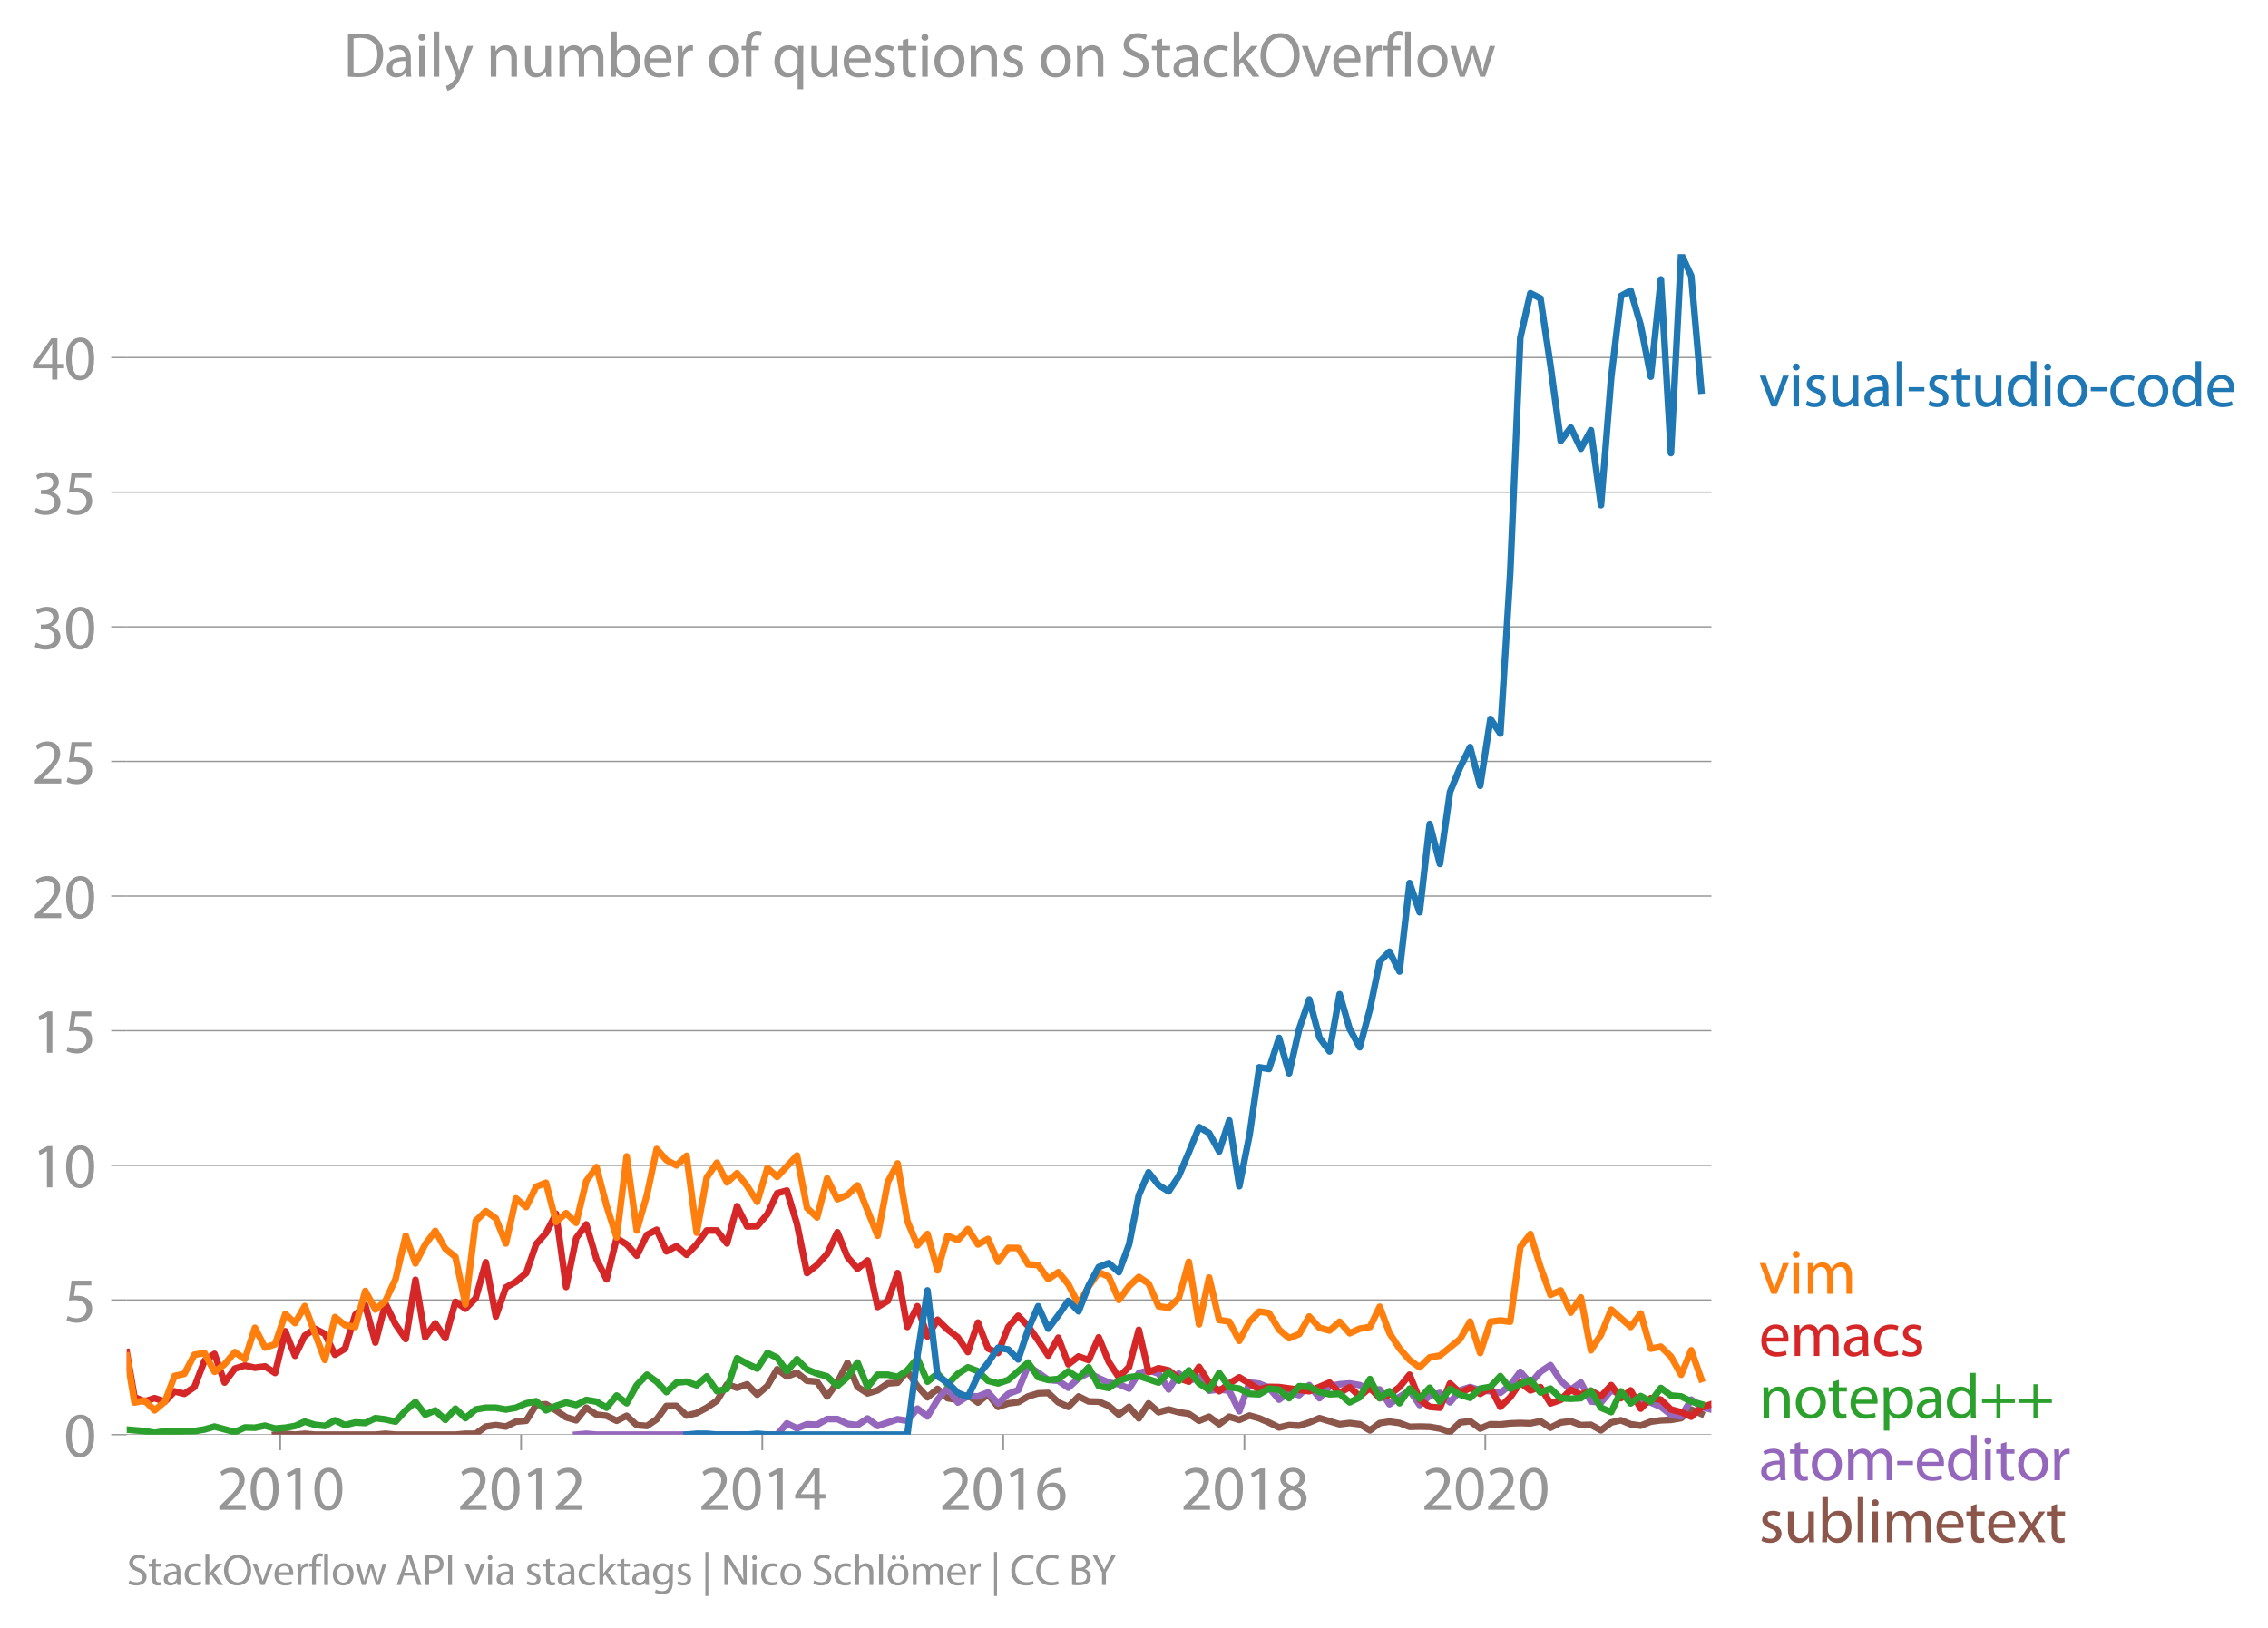 <svg height="489.243" viewBox="0 0 511.13 366.932" width="681.506" xmlns="http://www.w3.org/2000/svg" xmlns:xlink="http://www.w3.org/1999/xlink"><defs><style>*{stroke-linecap:butt;stroke-linejoin:round}</style></defs><g id="figure_1"><path d="M0 366.932h511.13V0H0z" style="fill:none" id="patch_1"/><g id="axes_1"><path d="M28.563 323.405h357.12V57.293H28.563z" style="fill:none" id="patch_2"/><g id="matplotlib.axis_1"><g id="xtick_1"><g id="line2d_1"><defs><path d="M0 0v3.5" id="m73b70a6811" style="stroke:#969696;stroke-width:.4"/></defs><use style="fill:#969696;stroke:#969696;stroke-width:.4" x="63.145" xlink:href="#m73b70a6811" y="323.405"/></g><g style="fill:#969696" transform="matrix(.14 0 0 -.14 48.782 340.345)" id="text_1"><defs><path d="M2944 0v467H1075v13l333 307c877 845 1434 1466 1434 2234 0 595-378 1209-1274 1209-480 0-890-179-1178-422l180-397c192 160 505 352 883 352 621 0 825-390 825-813-6-627-486-1164-1548-2176L288 346V0h2656z" id="MyriadPro-Regular-32" transform="scale(.016)"/><path d="M1677 4230c-845 0-1447-768-1447-2163C243 691 794-70 1606-70c922 0 1447 780 1447 2195 0 1325-499 2105-1376 2105zm-32-435c582 0 845-672 845-1696 0-1062-276-1734-852-1734-512 0-844 614-844 1696 0 1133 358 1734 851 1734z" id="MyriadPro-Regular-30" transform="scale(.016)"/><path d="M1510 0h544v4160h-480l-908-486 108-429 724 390h12V0z" id="MyriadPro-Regular-31" transform="scale(.016)"/></defs><use xlink:href="#MyriadPro-Regular-32"/><use x="51.3" xlink:href="#MyriadPro-Regular-30"/><use x="102.6" xlink:href="#MyriadPro-Regular-31"/><use x="153.9" xlink:href="#MyriadPro-Regular-30"/></g></g><g id="xtick_2"><use style="fill:#969696;stroke:#969696;stroke-width:.4" x="117.434" xlink:href="#m73b70a6811" y="323.405" id="line2d_2"/><g style="fill:#969696" transform="matrix(.14 0 0 -.14 103.071 340.345)" id="text_2"><use xlink:href="#MyriadPro-Regular-32"/><use x="51.3" xlink:href="#MyriadPro-Regular-30"/><use x="102.6" xlink:href="#MyriadPro-Regular-31"/><use x="153.9" xlink:href="#MyriadPro-Regular-32"/></g></g><g id="xtick_3"><use style="fill:#969696;stroke:#969696;stroke-width:.4" x="171.798" xlink:href="#m73b70a6811" y="323.405" id="line2d_3"/><g style="fill:#969696" transform="matrix(.14 0 0 -.14 157.435 340.345)" id="text_3"><defs><path d="M2560 0v1133h582v441h-582v2586h-608L96 1504v-371h1933V0h531zM666 1574v13l1017 1415c115 192 218 371 346 614h19c-13-218-19-435-19-653V1574H666z" id="MyriadPro-Regular-34" transform="scale(.016)"/></defs><use xlink:href="#MyriadPro-Regular-32"/><use x="51.3" xlink:href="#MyriadPro-Regular-30"/><use x="102.6" xlink:href="#MyriadPro-Regular-31"/><use x="153.9" xlink:href="#MyriadPro-Regular-34"/></g></g><g id="xtick_4"><use style="fill:#969696;stroke:#969696;stroke-width:.4" x="226.087" xlink:href="#m73b70a6811" y="323.405" id="line2d_4"/><g style="fill:#969696" transform="matrix(.14 0 0 -.14 211.724 340.345)" id="text_4"><defs><path d="M2662 4224c-102 0-243-6-409-32-525-64-986-275-1331-614-410-410-704-1056-704-1876C218 621 800-70 1690-70c864 0 1382 704 1382 1465 0 813-518 1344-1254 1344-461 0-807-217-1005-480h-19c96 685 563 1331 1446 1479 160 25 307 32 422 25v461zM1690 365c-589 0-903 505-916 1190 0 103 26 186 64 250 154 301 468 512 807 512 518 0 857-359 857-954s-326-998-806-998h-6z" id="MyriadPro-Regular-36" transform="scale(.016)"/></defs><use xlink:href="#MyriadPro-Regular-32"/><use x="51.3" xlink:href="#MyriadPro-Regular-30"/><use x="102.6" xlink:href="#MyriadPro-Regular-31"/><use x="153.9" xlink:href="#MyriadPro-Regular-36"/></g></g><g id="xtick_5"><use style="fill:#969696;stroke:#969696;stroke-width:.4" x="280.451" xlink:href="#m73b70a6811" y="323.405" id="line2d_5"/><g style="fill:#969696" transform="matrix(.14 0 0 -.14 266.088 340.345)" id="text_5"><defs><path d="M1062 2170c-512-218-825-589-825-1114C237 448 762-70 1632-70c794 0 1414 486 1414 1209 0 506-320 871-838 1075v20c512 243 685 620 685 972 0 519-403 1024-1210 1024-729 0-1286-448-1286-1107 0-358 198-717 659-934l6-19zm583-1831c-531 0-851 371-832 794 0 397 262 717 749 857 563-160 915-403 915-908 0-423-327-743-832-743zm6 3488c506 0 704-345 704-678 0-378-275-634-633-755-480 128-794 352-794 768 0 358 256 665 723 665z" id="MyriadPro-Regular-38" transform="scale(.016)"/></defs><use xlink:href="#MyriadPro-Regular-32"/><use x="51.3" xlink:href="#MyriadPro-Regular-30"/><use x="102.6" xlink:href="#MyriadPro-Regular-31"/><use x="153.9" xlink:href="#MyriadPro-Regular-38"/></g></g><g id="xtick_6"><use style="fill:#969696;stroke:#969696;stroke-width:.4" x="334.74" xlink:href="#m73b70a6811" y="323.405" id="line2d_6"/><g style="fill:#969696" transform="matrix(.14 0 0 -.14 320.377 340.345)" id="text_6"><use xlink:href="#MyriadPro-Regular-32"/><use x="51.3" xlink:href="#MyriadPro-Regular-30"/><use x="102.6" xlink:href="#MyriadPro-Regular-32"/><use x="153.9" xlink:href="#MyriadPro-Regular-30"/></g></g></g><g id="matplotlib.axis_2"><g id="ytick_1"><path clip-path="url(#pa3594b2425)" d="M28.563 323.405h357.12" style="fill:none;stroke:#969696;stroke-linecap:square;stroke-width:.3" id="line2d_7"/><g id="line2d_8"><defs><path d="M0 0h-3.5" id="me129df2b52" style="stroke:#969696;stroke-width:.3"/></defs><use style="fill:#969696;stroke:#969696;stroke-width:.3" x="28.563" xlink:href="#me129df2b52" y="323.405"/></g><use xlink:href="#MyriadPro-Regular-30" style="fill:#969696" transform="matrix(.14 0 0 -.14 14.382 328.375)" id="text_7"/></g><g id="ytick_2"><path clip-path="url(#pa3594b2425)" d="M28.563 293.054h357.12" style="fill:none;stroke:#969696;stroke-linecap:square;stroke-width:.3" id="line2d_9"/><use style="fill:#969696;stroke:#969696;stroke-width:.3" x="28.563" xlink:href="#me129df2b52" y="293.054" id="line2d_10"/><g style="fill:#969696" transform="matrix(.14 0 0 -.14 14.382 298.024)" id="text_8"><defs><path d="M2771 4160H781L512 2163c154 19 339 45 576 45 832 0 1190-384 1197-922 0-556-455-902-986-902-377 0-717 128-889 230L269 186C467 58 851-70 1306-70c902 0 1548 608 1548 1420 0 525-268 884-595 1069-256 154-576 224-896 224-153 0-243-13-339-25l160 1068h1587v474z" id="MyriadPro-Regular-35" transform="scale(.016)"/></defs><use xlink:href="#MyriadPro-Regular-35"/></g></g><g id="ytick_3"><path clip-path="url(#pa3594b2425)" d="M28.563 262.703h357.12" style="fill:none;stroke:#969696;stroke-linecap:square;stroke-width:.3" id="line2d_11"/><use style="fill:#969696;stroke:#969696;stroke-width:.3" x="28.563" xlink:href="#me129df2b52" y="262.703" id="line2d_12"/><g style="fill:#969696" transform="matrix(.14 0 0 -.14 7.2 267.673)" id="text_9"><use xlink:href="#MyriadPro-Regular-31"/><use x="51.3" xlink:href="#MyriadPro-Regular-30"/></g></g><g id="ytick_4"><path clip-path="url(#pa3594b2425)" d="M28.563 232.351h357.12" style="fill:none;stroke:#969696;stroke-linecap:square;stroke-width:.3" id="line2d_13"/><use style="fill:#969696;stroke:#969696;stroke-width:.3" x="28.563" xlink:href="#me129df2b52" y="232.351" id="line2d_14"/><g style="fill:#969696" transform="matrix(.14 0 0 -.14 7.2 237.321)" id="text_10"><use xlink:href="#MyriadPro-Regular-31"/><use x="51.3" xlink:href="#MyriadPro-Regular-35"/></g></g><g id="ytick_5"><path clip-path="url(#pa3594b2425)" d="M28.563 202h357.12" style="fill:none;stroke:#969696;stroke-linecap:square;stroke-width:.3" id="line2d_15"/><use style="fill:#969696;stroke:#969696;stroke-width:.3" x="28.563" xlink:href="#me129df2b52" y="202" id="line2d_16"/><g style="fill:#969696" transform="matrix(.14 0 0 -.14 7.2 206.97)" id="text_11"><use xlink:href="#MyriadPro-Regular-32"/><use x="51.3" xlink:href="#MyriadPro-Regular-30"/></g></g><g id="ytick_6"><path clip-path="url(#pa3594b2425)" d="M28.563 171.649h357.12" style="fill:none;stroke:#969696;stroke-linecap:square;stroke-width:.3" id="line2d_17"/><use style="fill:#969696;stroke:#969696;stroke-width:.3" x="28.563" xlink:href="#me129df2b52" y="171.649" id="line2d_18"/><g style="fill:#969696" transform="matrix(.14 0 0 -.14 7.2 176.619)" id="text_12"><use xlink:href="#MyriadPro-Regular-32"/><use x="51.3" xlink:href="#MyriadPro-Regular-35"/></g></g><g id="ytick_7"><path clip-path="url(#pa3594b2425)" d="M28.563 141.298h357.12" style="fill:none;stroke:#969696;stroke-linecap:square;stroke-width:.3" id="line2d_19"/><use style="fill:#969696;stroke:#969696;stroke-width:.3" x="28.563" xlink:href="#me129df2b52" y="141.298" id="line2d_20"/><g style="fill:#969696" transform="matrix(.14 0 0 -.14 7.2 146.268)" id="text_13"><defs><path d="M269 211C474 77 883-70 1350-70c999 0 1517 582 1517 1248 0 582-416 966-928 1068v13c512 186 768 551 768 979 0 506-371 992-1190 992-448 0-871-160-1088-320l147-409c179 128 499 275 832 275 518 0 730-294 730-627 0-493-519-704-928-704H896v-423h314c544 0 1068-249 1075-832 6-345-218-806-941-806-390 0-762 160-922 262L269 211z" id="MyriadPro-Regular-33" transform="scale(.016)"/></defs><use xlink:href="#MyriadPro-Regular-33"/><use x="51.3" xlink:href="#MyriadPro-Regular-30"/></g></g><g id="ytick_8"><path clip-path="url(#pa3594b2425)" d="M28.563 110.946h357.12" style="fill:none;stroke:#969696;stroke-linecap:square;stroke-width:.3" id="line2d_21"/><use style="fill:#969696;stroke:#969696;stroke-width:.3" x="28.563" xlink:href="#me129df2b52" y="110.946" id="line2d_22"/><g style="fill:#969696" transform="matrix(.14 0 0 -.14 7.2 115.916)" id="text_14"><use xlink:href="#MyriadPro-Regular-33"/><use x="51.3" xlink:href="#MyriadPro-Regular-35"/></g></g><g id="ytick_9"><path clip-path="url(#pa3594b2425)" d="M28.563 80.595h357.12" style="fill:none;stroke:#969696;stroke-linecap:square;stroke-width:.3" id="line2d_23"/><use style="fill:#969696;stroke:#969696;stroke-width:.3" x="28.563" xlink:href="#me129df2b52" y="80.595" id="line2d_24"/><g style="fill:#969696" transform="matrix(.14 0 0 -.14 7.2 85.565)" id="text_15"><use xlink:href="#MyriadPro-Regular-34"/><use x="51.3" xlink:href="#MyriadPro-Regular-30"/></g></g></g><path clip-path="url(#pa3594b2425)" d="m61.992 323.405 2.305-.196 2.194.196 2.193-.196 2.27.196h13.648l2.266-.202 2.269.202h13.498l2.268-.196h2.305l2.269-1.625 2.27-.333 2.266.333 2.268-1.116 2.306-.196 2.23-3.565 2.23-.155 2.27 1.39 2.268 1.547 2.269.679 2.268-2.833 2.305 1.566 2.269.255 2.27 1.116 2.266-1.116 2.268 2.095 2.306.196 2.194-1.51 2.192-2.994 2.27-.013 2.268 2.167 2.268-.548 2.269-1.214 2.305-1.567 2.268-3.694 2.27.757 2.267-.757 2.268 2.324 2.306-1.958 2.193-3.777 2.193 1.623 2.27-.842 2.268 1.82 2.268.203 2.268 3.322 2.306-3.133 2.268-4.438 2.27 5.417 2.267 1.462 2.268-.678 2.305-1.567 2.194-.154 2.192-2.587 2.27 3.368 2.269 2.506 2.268-1.9 2.268 2.096 2.305.392 2.269-1.07 2.27 1.657 2.266-1.86 2.269 2.84 2.305-.784 2.231-.277 2.23-1.29 2.27-.692 2.268-.091 2.268 2.115 2.268 1.018 2.306-2.35 2.268 1.13 2.27.045 2.266.966 2.269 1.971 2.305-1.762 2.194 2.58 2.192-3.363 2.27 1.99 2.268-.62 2.269.62 2.268.36 2.305 1.566 2.268-.914 2.27 1.697 2.267-1.697 2.268.718 2.306-.979 2.194.623 2.192.944 2.27 1.122 2.268-.535 2.268.13 2.268-.717 2.306-.98 4.538 1.371 2.267-.28 2.268.28 2.305 1.371 2.194-1.622 2.193-.336 2.27.307 2.268.868 2.268-.059 2.268.059 2.306.391 2.268.764 2.27-2.134 2.266-.294 2.269 1.664 2.305-.979 2.231.048 2.23-.243 2.27-.085 2.268.085 2.268-.49 2.268 1.469 2.306-1.175 2.268-.294 2.27.881 2.266-.072 2.269 1.247 2.305-1.762 2.194-.51 2.192.901 2.27.327 2.268-.914 2.269-.3 2.268-.092 2.305-.391 2.269-1.945 2.27.966h0" style="fill:none;stroke:#8c564b;stroke-linecap:square;stroke-width:1.5" id="line2d_25"/><path clip-path="url(#pa3594b2425)" d="m129.854 323.405 2.268-.196 2.305.196h40.717l2.193-2.545 2.27 1.129 2.268-.934 2.268.124 2.268-1.299h2.306l2.268 1.097 2.27.274 2.267-1.488 2.268 1.684 2.305-.783 2.194-.728 2.192.336 2.27-2.735 2.269 1.756 2.268-3.78 2.268-2.682 2.305 3.329 2.269-1.456 2.27.085 2.266-.894 2.269 2.46 2.305-2.153 2.231-.844 2.23-5.422 2.27 1.508 2.268 1.625 2.268.196 2.268 1.566 2.306-2.154 2.268-1.233 2.27 1.233 2.266.992 2.269.379 2.305.979 2.194-3.497 2.192-.615 2.27.73 2.268 3.578 2.269-3.577 2.268 1.619 2.305-.784 2.268 3.01 2.27-.268 2.267.267 2.268 4.628 2.306-6.462 2.194.259 2.192.916 2.27 2.683 2.268-1.704 2.268.692 2.268-2.258 2.306 2.937 2.268-2.702 2.27-.431 2.267-.176 2.268.372 2.305.979 2.194-.007 2.193 3.336 2.27-1.645 2.268-1.488 2.268 3.309 2.268-2.135 2.306-.587 2.268 2.115 2.27-2.702 2.266-.738 2.269.738 2.305.195 2.231.372 2.23-1.742 2.27-3.003 2.268 2.611 2.268-2.61 2.268-1.502 2.306 3.525 2.268 2.023 2.27-1.632 2.266 4.262 2.269.242 2.305-2.741 2.194.88 2.192 1.274 2.27.143 2.268.444 2.269.973 2.268 1.768 2.305.392 2.269-3.78 2.27 1.626 2.266.6" style="fill:none;stroke:#9467bd;stroke-linecap:square;stroke-width:1.5" id="line2d_26"/><path clip-path="url(#pa3594b2425)" d="m28.563 304.815 1.75 10.17 2.266.933 2.268-.737 2.306.783 2.194-2.315 2.192.553 2.27-1.521 2.268-5.92 2.268-1.567 2.269 6.462 2.305-3.133 2.268-.698 2.27.502 2.267-.3 2.268 1.475 2.305-9.399 2.194 5.525 2.193-4.546 2.27-1.553 2.268 1.162 2.268 4.706 2.268-1.378 2.306-7.636 2.268-2.115 2.27 8.38 2.266-8.785 2.269 4.674 2.305 3.329 2.194-13.365 2.192 12.973 2.27-3.16 2.268 3.356 2.269-8.211 2.268 1.553 2.305-2.35 2.269-8.106 2.27 12.218 2.266-6.553 2.268-1.28 2.306-1.957 2.23-6.49 2.23-2.518 2.27-4.347 2.268 16.488 2.269-11.025 2.268-3.074 2.305 7.833 2.269 4.549 2.27-9.249 2.266 1.358 2.268 2.558 2.306-4.7 2.194-1.14 2.192 4.861 2.27-1.175 2.268 1.959 2.268-2.363 2.269-3.12h2.305l2.268 2.917 2.27-8.4 2.267 4.556 2.268-.052 2.306-2.742 2.193-4.678 2.193-.609 2.27 7.474 2.268 11.129 2.268-1.821 2.268-2.487 2.306-4.896 2.268 5.561 2.27 2.664 2.267-1.854 2.268 10.47 2.305-1.371 2.194-6.266 2.192 12.14 2.27-4.654 2.269 6.808 2.268-3.773 2.268 2.207 2.305 1.762 2.269 3.316 2.27-6.645 2.266 5.835 2.269 1.019 2.305-5.875 2.231-2.512 2.23 2.316 2.27 3.231 2.268 3.427 2.268-4.034 2.268 5.992 2.306-1.762 2.268.829 2.27-5.137 2.266 5.541 2.269 3.466 2.305-2.35 2.194-8.356 2.192 9.531 2.27-.874 2.268.483 2.269 1.743 2.268.802 2.305-3.328 2.268 3.537 2.27 1.945 2.267-1.742 2.268-1.39 4.5 2.734 2.192-.58 2.27.045 6.804.933 4.574-1.945 2.27 2.337 2.267-1.325 2.268 2.108 2.305-1.958 2.194 2.336 2.193-.77 2.27-1.716 2.268-2.787 2.268 5.62 2.268 1.625 2.306.196 2.268-5.463 2.27 2.134 2.266-1.123 2.269 1.319 2.305-1.37 2.231 4.294 2.23-2.14 2.27-3.317 2.268 1.75 2.268-.738 2.268 3.675 2.306-.783 2.268-2.285 2.27 1.11 2.266-.908 2.269 1.3 2.305-2.546 2.194 2.923 2.192-1.748 2.27 4.118 2.268-2.356 2.269.333 2.268 2.213 2.305.587 2.269 1.044 2.27-2.023 2.266-.81h0" style="fill:none;stroke:#d62728;stroke-linecap:square;stroke-width:1.5" id="line2d_27"/><g style="fill:#1f77b4" transform="matrix(.14 0 0 -.14 396.397 91.62)" id="text_16"><defs><path d="M83 3098 1261 0h537l1216 3098h-588l-602-1741c-102-282-192-538-262-794h-20c-64 256-147 512-249 794L685 3098H83z" id="MyriadPro-Regular-76" transform="scale(.016)"/><path d="M1030 0v3098H467V0h563zM749 4320c-205 0-352-154-352-352 0-192 141-346 339-346 224 0 365 154 358 346 0 198-134 352-345 352z" id="MyriadPro-Regular-69" transform="scale(.016)"/><path d="M250 147C467 19 781-70 1120-70c736 0 1158 390 1158 934 0 461-275 730-812 934-404 154-589 269-589 525 0 231 185 423 518 423 288 0 512-103 634-180l141 410c-173 102-448 192-762 192-666 0-1069-410-1069-909 0-371 263-678 819-877 416-153 576-300 576-569 0-256-192-461-601-461-282 0-576 115-743 224L250 147z" id="MyriadPro-Regular-73" transform="scale(.016)"/><path d="M3059 3098h-563V1197c0-103-19-205-51-288-103-250-365-512-743-512-512 0-691 397-691 985v1716H448V1286C448 198 1030-70 1517-70c550 0 877 326 1024 576h13l32-506h499c-19 243-26 525-26 845v2253z" id="MyriadPro-Regular-75" transform="scale(.016)"/><path d="M2643 1901c0 621-230 1267-1177 1267-391 0-762-109-1018-275l128-371c218 140 518 230 806 230 634 0 704-461 704-717v-64C890 1978 224 1568 224 819c0-448 320-889 947-889 442 0 775 217 947 460h20l44-390h512c-38 211-51 474-51 742v1159zm-544-858c0-57-13-121-32-179-89-262-345-518-749-518-288 0-531 172-531 537 0 602 698 711 1312 698v-538z" id="MyriadPro-Regular-61" transform="scale(.016)"/><path d="M467 0h563v4544H467V0z" id="MyriadPro-Regular-6c" transform="scale(.016)"/><path d="M192 1939v-416h1581v416H192z" id="MyriadPro-Regular-2d" transform="scale(.016)"/><path d="M595 3667v-569H115v-429h480V979c0-365 58-640 218-806C947 19 1158-70 1421-70c217 0 390 38 499 83l-26 422c-83-25-172-38-326-38-314 0-422 217-422 601v1671h806v429h-806v742l-551-173z" id="MyriadPro-Regular-74" transform="scale(.016)"/><path d="M2579 4544V2694h-13c-140 250-460 474-934 474-755 0-1395-634-1389-1664C243 563 819-70 1568-70c506 0 883 262 1056 608h13l25-538h506c-19 211-26 525-26 800v3744h-563zm0-3245c0-89-6-166-25-243-103-422-448-672-826-672-608 0-915 518-915 1146 0 684 345 1196 928 1196 422 0 729-294 813-652 19-71 25-167 25-237v-538z" id="MyriadPro-Regular-64" transform="scale(.016)"/><path d="M1779 3168c-857 0-1536-608-1536-1645C243 544 890-70 1728-70c749 0 1542 499 1542 1644 0 948-601 1594-1491 1594zm-13-422c666 0 928-666 928-1191 0-697-403-1203-940-1203-551 0-941 512-941 1190 0 589 288 1204 953 1204z" id="MyriadPro-Regular-6f" transform="scale(.016)"/><path d="M2579 538c-160-71-371-154-691-154-614 0-1075 442-1075 1158 0 647 384 1172 1094 1172 307 0 519-71 653-148l128 436c-154 76-448 160-781 160-1011 0-1664-692-1664-1645C243 570 851-70 1786-70c416 0 742 108 889 185l-96 423z" id="MyriadPro-Regular-63" transform="scale(.016)"/><path d="M2957 1446c6 58 19 148 19 263 0 569-269 1459-1280 1459-902 0-1453-736-1453-1670C243 563 813-70 1766-70c493 0 832 108 1031 198l-96 403c-211-89-455-160-858-160-563 0-1049 314-1062 1075h2176zM787 1850c45 390 295 915 864 915 634 0 787-557 781-915H787z" id="MyriadPro-Regular-65" transform="scale(.016)"/></defs><use xlink:href="#MyriadPro-Regular-76"/><use x="48.1" xlink:href="#MyriadPro-Regular-69"/><use x="71.5" xlink:href="#MyriadPro-Regular-73"/><use x="111.1" xlink:href="#MyriadPro-Regular-75"/><use x="166.2" xlink:href="#MyriadPro-Regular-61"/><use x="214.4" xlink:href="#MyriadPro-Regular-6c"/><use x="238" xlink:href="#MyriadPro-Regular-2d"/><use x="268.7" xlink:href="#MyriadPro-Regular-73"/><use x="308.3" xlink:href="#MyriadPro-Regular-74"/><use x="341.4" xlink:href="#MyriadPro-Regular-75"/><use x="396.5" xlink:href="#MyriadPro-Regular-64"/><use x="452.9" xlink:href="#MyriadPro-Regular-69"/><use x="476.3" xlink:href="#MyriadPro-Regular-6f"/><use x="531.2" xlink:href="#MyriadPro-Regular-2d"/><use x="561.9" xlink:href="#MyriadPro-Regular-63"/><use x="606.7" xlink:href="#MyriadPro-Regular-6f"/><use x="661.6" xlink:href="#MyriadPro-Regular-64"/><use x="718" xlink:href="#MyriadPro-Regular-65"/></g><g style="fill:#ff7f0e" transform="matrix(.14 0 0 -.14 396.397 291.663)" id="text_17"><defs><path d="M467 0h551v1869c0 96 12 192 44 275 90 282 346 563 698 563 429 0 646-358 646-851V0h551v1914c0 102 19 204 45 281 96 275 345 512 665 512 455 0 672-358 672-953V0h551v1824c0 1075-608 1344-1018 1344-294 0-499-77-685-218-128-96-249-230-345-403h-13c-135 365-455 621-877 621-512 0-800-275-973-570h-19l-26 500H442c19-256 25-519 25-839V0z" id="MyriadPro-Regular-6d" transform="scale(.016)"/></defs><use xlink:href="#MyriadPro-Regular-76"/><use x="48.1" xlink:href="#MyriadPro-Regular-69"/><use x="71.5" xlink:href="#MyriadPro-Regular-6d"/></g><g style="fill:#2ca02c" transform="matrix(.14 0 0 -.14 396.397 319.663)" id="text_18"><defs><path d="M467 0h563v1862c0 96 13 192 39 263 96 313 384 576 755 576 531 0 717-416 717-915V0h563v1850c0 1062-666 1318-1094 1318-512 0-871-288-1024-582h-13l-32 512H442c19-256 25-519 25-839V0z" id="MyriadPro-Regular-6e" transform="scale(.016)"/><path d="M467-1267h557V416h13c185-307 544-486 953-486 730 0 1408 550 1408 1664 0 940-563 1574-1312 1574-505 0-870-224-1100-602h-13l-26 532H442c12-295 25-615 25-1012v-3353zm557 3059c0 77 19 160 38 230 109 423 468 698 852 698 595 0 921-531 921-1152 0-710-345-1197-941-1197-403 0-742 269-844 659-13 71-26 148-26 231v531z" id="MyriadPro-Regular-70" transform="scale(.016)"/><path d="M1702 3405V1901H256v-384h1446V0h410v1517h1446v384H2112v1504h-410z" id="MyriadPro-Regular-2b" transform="scale(.016)"/></defs><use xlink:href="#MyriadPro-Regular-6e"/><use x="55.5" xlink:href="#MyriadPro-Regular-6f"/><use x="110.4" xlink:href="#MyriadPro-Regular-74"/><use x="143.5" xlink:href="#MyriadPro-Regular-65"/><use x="193.6" xlink:href="#MyriadPro-Regular-70"/><use x="250.5" xlink:href="#MyriadPro-Regular-61"/><use x="298.7" xlink:href="#MyriadPro-Regular-64"/><use x="355.1" xlink:href="#MyriadPro-Regular-2b"/><use x="414.7" xlink:href="#MyriadPro-Regular-2b"/></g><g style="fill:#d62728" transform="matrix(.14 0 0 -.14 396.397 305.663)" id="text_19"><use xlink:href="#MyriadPro-Regular-65"/><use x="50.1" xlink:href="#MyriadPro-Regular-6d"/><use x="133.5" xlink:href="#MyriadPro-Regular-61"/><use x="181.7" xlink:href="#MyriadPro-Regular-63"/><use x="226.5" xlink:href="#MyriadPro-Regular-73"/></g><g style="fill:#9467bd" transform="matrix(.14 0 0 -.14 396.397 333.663)" id="text_20"><defs><path d="M467 0h557v1651c0 96 13 186 26 263 76 422 358 723 755 723 77 0 134-7 192-19v531c-51 13-96 19-160 19-378 0-717-262-858-678h-25l-20 608H442c19-288 25-602 25-967V0z" id="MyriadPro-Regular-72" transform="scale(.016)"/></defs><use xlink:href="#MyriadPro-Regular-61"/><use x="48.2" xlink:href="#MyriadPro-Regular-74"/><use x="81.3" xlink:href="#MyriadPro-Regular-6f"/><use x="136.2" xlink:href="#MyriadPro-Regular-6d"/><use x="219.6" xlink:href="#MyriadPro-Regular-2d"/><use x="250.3" xlink:href="#MyriadPro-Regular-65"/><use x="300.4" xlink:href="#MyriadPro-Regular-64"/><use x="356.8" xlink:href="#MyriadPro-Regular-69"/><use x="380.2" xlink:href="#MyriadPro-Regular-74"/><use x="413.3" xlink:href="#MyriadPro-Regular-6f"/><use x="468.2" xlink:href="#MyriadPro-Regular-72"/></g><g style="fill:#8c564b" transform="matrix(.14 0 0 -.14 396.397 347.663)" id="text_21"><defs><path d="M467 800c0-275-13-589-25-800h486l26 512h19c230-410 589-582 1037-582 691 0 1388 550 1388 1657 7 941-537 1581-1305 1581-499 0-858-224-1056-570h-13v1946H467V800zm557 998c0 90 19 167 32 231 115 429 474 691 858 691 601 0 921-531 921-1152 0-710-352-1190-941-1190-409 0-736 268-844 659-13 64-26 134-26 205v556z" id="MyriadPro-Regular-62" transform="scale(.016)"/><path d="m102 3098 1050-1517L51 0h621l448 698c115 185 224 345 326 537h13c109-185 211-358 333-537L2246 0h640L1798 1600l1056 1498h-608l-435-660c-102-166-205-326-307-512h-19c-103 173-199 333-314 506l-441 666H102z" id="MyriadPro-Regular-78" transform="scale(.016)"/></defs><use xlink:href="#MyriadPro-Regular-73"/><use x="39.6" xlink:href="#MyriadPro-Regular-75"/><use x="94.7" xlink:href="#MyriadPro-Regular-62"/><use x="151.6" xlink:href="#MyriadPro-Regular-6c"/><use x="175.2" xlink:href="#MyriadPro-Regular-69"/><use x="198.6" xlink:href="#MyriadPro-Regular-6d"/><use x="282" xlink:href="#MyriadPro-Regular-65"/><use x="332.1" xlink:href="#MyriadPro-Regular-74"/><use x="365.2" xlink:href="#MyriadPro-Regular-65"/><use x="415.3" xlink:href="#MyriadPro-Regular-78"/><use x="461.6" xlink:href="#MyriadPro-Regular-74"/></g><g style="fill:#969696" transform="matrix(.097 0 0 -.097 28.563 357.303)" id="text_22"><defs><path d="M269 211C499 58 954-70 1370-70c1017 0 1510 582 1510 1248 0 633-371 985-1101 1267-595 230-857 429-857 832 0 294 224 646 812 646 391 0 679-128 820-205l153 455c-192 109-512 211-953 211-839 0-1396-499-1396-1171 0-608 436-973 1140-1223 582-224 812-454 812-857 0-435-332-736-902-736-384 0-749 128-998 281L269 211z" id="MyriadPro-Regular-53" transform="scale(.016)"/><path d="M1024 4544H467V0h557v1165l288 320L2381 0h685L1702 1824l1197 1274h-678l-909-1069c-90-109-198-243-275-352h-13v2867z" id="MyriadPro-Regular-6b" transform="scale(.016)"/><path d="M2234 4384c-1152 0-2004-896-2004-2266C230 813 1030-70 2170-70c1100 0 2003 787 2003 2272 0 1280-762 2182-1939 2182zm-26-454c928 0 1376-896 1376-1754 0-979-499-1792-1382-1792-877 0-1376 826-1376 1747 0 947 460 1799 1382 1799z" id="MyriadPro-Regular-4f" transform="scale(.016)"/><path d="M1082 0v2669h748v429h-748v166c0 474 121 896 601 896 160 0 275-32 359-70l76 435c-108 45-281 89-480 89-262 0-544-83-755-288-262-249-358-646-358-1081v-147H90v-429h435V0h557z" id="MyriadPro-Regular-66" transform="scale(.016)"/><path d="M115 3098 1050 0h512l499 1472c109 333 205 653 281 1024h13c77-365 167-672 275-1018L3104 0h512l998 3098h-556l-442-1556c-102-364-186-691-237-1004h-19c-70 313-160 640-275 1011l-480 1549h-474l-505-1575c-103-339-205-672-276-985h-19c-57 320-141 640-230 985L691 3098H115z" id="MyriadPro-Regular-77" transform="scale(.016)"/><path d="M2714 1357 3174 0h596L2298 4314h-672L160 0h576l448 1357h1530zm-1415 435 423 1248c83 262 153 525 217 781h13c64-250 128-506 224-787l422-1242H1299z" id="MyriadPro-Regular-41" transform="scale(.016)"/><path d="M486 0h557v1728c128-32 282-38 448-38 544 0 1024 160 1319 473 217 224 332 531 332 922 0 384-140 697-377 902-256 231-659 359-1210 359-448 0-800-39-1069-84V0zm557 3859c96 26 282 45 525 45 614 0 1018-275 1018-845 0-595-410-921-1082-921-186 0-339 12-461 44v1677z" id="MyriadPro-Regular-50" transform="scale(.016)"/><path d="M486 4314V0h557v4314H486z" id="MyriadPro-Regular-49" transform="scale(.016)"/><path d="M3110 2246c0 378 13 628 26 852h-493l-25-468h-13c-135 256-429 538-967 538-710 0-1395-595-1395-1645C243 666 794 13 1562 13c480 0 812 230 985 518h13V186c0-781-422-1082-998-1082-384 0-704 115-909 243l-141-429c250-166 659-256 1030-256 391 0 826 90 1127 372 301 268 441 704 441 1414v1798zm-556-928c0-96-13-204-45-300-122-359-435-576-781-576-608 0-915 505-915 1113 0 717 384 1171 921 1171 410 0 685-268 788-595 25-77 32-160 32-256v-557z" id="MyriadPro-Regular-67" transform="scale(.016)"/><path d="M550 4800v-6400h429v6400H550z" id="MyriadPro-Regular-7c" transform="scale(.016)"/><path d="M1011 0v1843c0 717-13 1235-45 1779l20 7c217-467 505-960 806-1440L3162 0h563v4314h-525V2509c0-672 13-1197 64-1773l-13-6c-205 441-454 896-774 1401L1094 4314H486V0h525z" id="MyriadPro-Regular-4e" transform="scale(.016)"/><path d="M467 0h563v1869c0 109 7 192 39 269 102 307 390 563 755 563 531 0 717-423 717-922V0h563v1843c0 1069-666 1325-1082 1325-211 0-409-64-576-160-172-96-313-237-403-397h-13v1933H467V0z" id="MyriadPro-Regular-68" transform="scale(.016)"/><path d="M1165 3648c185 0 313 154 313 326 0 186-134 327-313 327s-327-147-327-327c0-172 135-326 320-326h7zm1184 0c185 0 313 154 313 326 0 186-134 327-313 327s-320-147-320-327c0-172 128-326 313-326h7zm-570-480c-857 0-1536-608-1536-1645C243 544 890-70 1728-70c749 0 1542 499 1542 1644 0 948-601 1594-1491 1594zm-13-422c666 0 928-666 928-1191 0-697-403-1203-940-1203-551 0-941 512-941 1190 0 589 288 1204 953 1204z" id="MyriadPro-Regular-f6" transform="scale(.016)"/><path d="M3386 582c-224-108-570-179-909-179-1050 0-1658 679-1658 1735 0 1132 672 1779 1683 1779 359 0 660-77 871-179l134 454c-147 77-486 192-1024 192-1337 0-2253-915-2253-2266C230 704 1146-70 2362-70c524 0 934 108 1139 211l-115 441z" id="MyriadPro-Regular-43" transform="scale(.016)"/><path d="M486 13c186-26 480-51 864-51 704 0 1191 128 1492 403 217 211 364 493 364 864 0 640-480 979-889 1081v13c454 167 729 531 729 947 0 340-134 596-358 762-269 218-627 314-1184 314-390 0-774-39-1018-90V13zm557 3865c90 20 237 39 493 39 563 0 947-199 947-704 0-416-345-723-934-723h-506v1388zm0-1811h461c608 0 1114-243 1114-832 0-627-532-838-1108-838-198 0-358 6-467 25v1645z" id="MyriadPro-Regular-42" transform="scale(.016)"/><path d="M2010 0v1837l1446 2477h-634l-620-1191c-167-326-314-608-436-889h-12c-135 300-263 563-429 889L717 4314H83l1363-2484V0h564z" id="MyriadPro-Regular-59" transform="scale(.016)"/></defs><use xlink:href="#MyriadPro-Regular-53"/><use x="49.3" xlink:href="#MyriadPro-Regular-74"/><use x="82.4" xlink:href="#MyriadPro-Regular-61"/><use x="130.6" xlink:href="#MyriadPro-Regular-63"/><use x="175.4" xlink:href="#MyriadPro-Regular-6b"/><use x="222.3" xlink:href="#MyriadPro-Regular-4f"/><use x="291.2" xlink:href="#MyriadPro-Regular-76"/><use x="339.3" xlink:href="#MyriadPro-Regular-65"/><use x="389.4" xlink:href="#MyriadPro-Regular-72"/><use x="422.1" xlink:href="#MyriadPro-Regular-66"/><use x="451.3" xlink:href="#MyriadPro-Regular-6c"/><use x="474.9" xlink:href="#MyriadPro-Regular-6f"/><use x="529.8" xlink:href="#MyriadPro-Regular-77"/><use x="603.4" xlink:href="#MyriadPro-Regular-20"/><use x="624.6" xlink:href="#MyriadPro-Regular-41"/><use x="685.8" xlink:href="#MyriadPro-Regular-50"/><use x="739" xlink:href="#MyriadPro-Regular-49"/><use x="762.9" xlink:href="#MyriadPro-Regular-20"/><use x="784.1" xlink:href="#MyriadPro-Regular-76"/><use x="832.2" xlink:href="#MyriadPro-Regular-69"/><use x="855.6" xlink:href="#MyriadPro-Regular-61"/><use x="903.8" xlink:href="#MyriadPro-Regular-20"/><use x="925" xlink:href="#MyriadPro-Regular-73"/><use x="964.6" xlink:href="#MyriadPro-Regular-74"/><use x="997.7" xlink:href="#MyriadPro-Regular-61"/><use x="1045.9" xlink:href="#MyriadPro-Regular-63"/><use x="1090.7" xlink:href="#MyriadPro-Regular-6b"/><use x="1137.6" xlink:href="#MyriadPro-Regular-74"/><use x="1170.7" xlink:href="#MyriadPro-Regular-61"/><use x="1218.9" xlink:href="#MyriadPro-Regular-67"/><use x="1274.8" xlink:href="#MyriadPro-Regular-73"/><use x="1314.4" xlink:href="#MyriadPro-Regular-20"/><use x="1335.6" xlink:href="#MyriadPro-Regular-7c"/><use x="1359.5" xlink:href="#MyriadPro-Regular-20"/><use x="1380.7" xlink:href="#MyriadPro-Regular-4e"/><use x="1446.5" xlink:href="#MyriadPro-Regular-69"/><use x="1469.9" xlink:href="#MyriadPro-Regular-63"/><use x="1514.7" xlink:href="#MyriadPro-Regular-6f"/><use x="1569.6" xlink:href="#MyriadPro-Regular-20"/><use x="1590.8" xlink:href="#MyriadPro-Regular-53"/><use x="1640.1" xlink:href="#MyriadPro-Regular-63"/><use x="1684.9" xlink:href="#MyriadPro-Regular-68"/><use x="1740.4" xlink:href="#MyriadPro-Regular-6c"/><use x="1764" xlink:href="#MyriadPro-Regular-f6"/><use x="1818.9" xlink:href="#MyriadPro-Regular-6d"/><use x="1902.3" xlink:href="#MyriadPro-Regular-65"/><use x="1952.4" xlink:href="#MyriadPro-Regular-72"/><use x="1985.1" xlink:href="#MyriadPro-Regular-20"/><use x="2006.3" xlink:href="#MyriadPro-Regular-7c"/><use x="2030.2" xlink:href="#MyriadPro-Regular-20"/><use x="2051.4" xlink:href="#MyriadPro-Regular-43"/><use x="2109.4" xlink:href="#MyriadPro-Regular-43"/><use x="2167.4" xlink:href="#MyriadPro-Regular-20"/><use x="2188.6" xlink:href="#MyriadPro-Regular-42"/><use x="2242.8" xlink:href="#MyriadPro-Regular-59"/></g><g style="fill:#969696" transform="matrix(.14 0 0 -.14 77.337 17.293)" id="text_23"><defs><path d="M486 13c282-32 615-51 1012-51 838 0 1504 217 1907 620 403 397 621 973 621 1677 0 698-224 1197-608 1549-378 352-948 538-1748 538-441 0-844-39-1184-90V13zm557 3833c147 32 365 58 653 58 1178 0 1754-646 1747-1664 0-1165-646-1830-1837-1830-217 0-422 6-563 32v3404z" id="MyriadPro-Regular-44" transform="scale(.016)"/><path d="M58 3098 1203 243c26-70 39-115 39-147s-20-77-45-134c-128-288-320-506-474-628-166-140-352-230-493-275l141-473c141 25 416 121 691 364 384 333 660 877 1063 1940l845 2208h-596l-614-1818c-77-224-141-461-198-646h-13c-51 185-128 428-199 633L672 3098H58z" id="MyriadPro-Regular-79" transform="scale(.016)"/><path d="M2579-1267h563v3513c0 320 7 589 20 852h-532l-19-468h-13c-153 301-473 538-953 538-653 0-1402-512-1402-1670C243 557 832-70 1555-70c499 0 845 243 1011 550h13v-1747zm0 2528c0-83-19-192-45-269-128-390-441-614-806-614-621 0-915 537-915 1152 0 697 352 1190 934 1190 423 0 723-294 807-640 19-70 25-160 25-237v-582z" id="MyriadPro-Regular-71" transform="scale(.016)"/></defs><use xlink:href="#MyriadPro-Regular-44"/><use x="66.6" xlink:href="#MyriadPro-Regular-61"/><use x="114.8" xlink:href="#MyriadPro-Regular-69"/><use x="138.2" xlink:href="#MyriadPro-Regular-6c"/><use x="161.8" xlink:href="#MyriadPro-Regular-79"/><use x="208.9" xlink:href="#MyriadPro-Regular-20"/><use x="230.1" xlink:href="#MyriadPro-Regular-6e"/><use x="285.6" xlink:href="#MyriadPro-Regular-75"/><use x="340.7" xlink:href="#MyriadPro-Regular-6d"/><use x="424.1" xlink:href="#MyriadPro-Regular-62"/><use x="481" xlink:href="#MyriadPro-Regular-65"/><use x="531.1" xlink:href="#MyriadPro-Regular-72"/><use x="563.8" xlink:href="#MyriadPro-Regular-20"/><use x="585" xlink:href="#MyriadPro-Regular-6f"/><use x="639.9" xlink:href="#MyriadPro-Regular-66"/><use x="669.1" xlink:href="#MyriadPro-Regular-20"/><use x="690.3" xlink:href="#MyriadPro-Regular-71"/><use x="746.6" xlink:href="#MyriadPro-Regular-75"/><use x="801.7" xlink:href="#MyriadPro-Regular-65"/><use x="851.8" xlink:href="#MyriadPro-Regular-73"/><use x="891.4" xlink:href="#MyriadPro-Regular-74"/><use x="924.5" xlink:href="#MyriadPro-Regular-69"/><use x="947.9" xlink:href="#MyriadPro-Regular-6f"/><use x="1002.8" xlink:href="#MyriadPro-Regular-6e"/><use x="1058.3" xlink:href="#MyriadPro-Regular-73"/><use x="1097.9" xlink:href="#MyriadPro-Regular-20"/><use x="1119.1" xlink:href="#MyriadPro-Regular-6f"/><use x="1174" xlink:href="#MyriadPro-Regular-6e"/><use x="1229.5" xlink:href="#MyriadPro-Regular-20"/><use x="1250.7" xlink:href="#MyriadPro-Regular-53"/><use x="1300" xlink:href="#MyriadPro-Regular-74"/><use x="1333.1" xlink:href="#MyriadPro-Regular-61"/><use x="1381.3" xlink:href="#MyriadPro-Regular-63"/><use x="1426.1" xlink:href="#MyriadPro-Regular-6b"/><use x="1473" xlink:href="#MyriadPro-Regular-4f"/><use x="1541.9" xlink:href="#MyriadPro-Regular-76"/><use x="1590" xlink:href="#MyriadPro-Regular-65"/><use x="1640.1" xlink:href="#MyriadPro-Regular-72"/><use x="1672.8" xlink:href="#MyriadPro-Regular-66"/><use x="1702" xlink:href="#MyriadPro-Regular-6c"/><use x="1725.6" xlink:href="#MyriadPro-Regular-6f"/><use x="1780.5" xlink:href="#MyriadPro-Regular-77"/></g><path clip-path="url(#pa3594b2425)" d="m28.563 322.267 4.016.329 2.268.417 2.306-.391 2.194.133 2.192-.133 2.27-.026 2.268-.366 2.268-.646 4.574 1.234 2.268-1.032 2.27.053 2.267-.457 2.268.652 2.305-.195 2.194-.385 2.193-.986 2.27.711 2.268.268 2.268-1.28 2.268 1.084 2.306-.587 2.268.11 2.27-1.09 2.266.281 2.269.503 2.305-2.546 2.194-1.888 2.192 2.867 2.27-.96 2.268 2.135 2.269-2.539 2.268 2.148 2.305-1.958 2.269-.392h2.27l2.266.405 2.268-.405 2.306-.98 2.23-.485 2.23 2.052 2.27-.992 2.268-.77 2.269.568 2.268-1.155 2.305.391 2.269 1.37 2.27-2.74 2.266 1.73 2.268-4.08 2.306-2.35L148 311.48l2.192 2.33 2.27-2.142 2.268-.209 2.268.816 2.269-1.99 2.305 3.328 2.268-.528 2.27-6.913 2.267 1.247 2.268 1.103 2.306-3.524 2.193 1.063 2.193 3.049 2.27-2.703 2.268 2.311 2.268.927 2.268.64 2.306 2.154 2.268-1.985 2.27-3.302 2.267 5.528 2.268-2.787h2.305l2.194.503 2.192-1.482 2.27-2.709 2.269 5.254 2.268-1.814 2.268 2.402 2.305-2.35 2.269-1.469 2.27.882 2.266 2.154 2.269.587 2.305-.783 4.46-3.916 2.27 3.302 2.269.614 2.268-.21 2.268-1.748 2.306 1.566 2.268-2.448 2.27 4.21 2.266.444 2.269-1.618 2.305-.784 2.194-.3 4.462 1.488 2.268-2.363 2.269 1.959 2.268-2.35 2.305 2.937 2.268 1.436 2.27-3.786 2.267 3.179 2.268.346 2.306 1.175 2.194.098 2.192-1.273 2.27.261 2.268 1.893 2.268-2.702 2.268.156 2.306 1.175 2.268.49 2.27-.098 2.267 1.919 2.268-1.136 2.305-4.112 2.194 4.294 2.193-1.553 2.27 2.71 2.268-3.297 2.268 2.284 2.268-2.48 2.306 3.133 2.268-2.878 2.27 1.312 2.266.711 2.269-2.082 2.305-.392 2.231-2.417 2.23 2.809 4.538-1.958 2.268 2.826 2.268-.868 2.306 2.154 2.268.13 2.27-.13 2.266-1.69 2.269 3.844 2.305.979 2.194-4.665 2.192 2.707 2.27-1.652 2.268 1.26 2.269-3.08 2.268 1.71 2.305.195 2.269 1.13 2.27.633h0" style="fill:none;stroke:#2ca02c;stroke-linecap:square;stroke-width:1.5" id="line2d_28"/><path clip-path="url(#pa3594b2425)" d="m28.563 305.574 1.75 10.586 2.266-.444 2.268 2.206 2.306-1.958 2.194-5.783 2.192-.483 2.27-4.301 2.268-.398 2.268 4.242 2.269-1.697 2.305-2.741 2.268 1.605 2.27-7.088 2.267 4.458 2.268-.738 2.305-6.853 2.194 2.07 2.193-3.832 4.538 12.14 2.268-9.667 2.268 1.834 2.306.392 2.268-8.094 2.27 4.178 2.266-1.952 2.269-4.902 2.305-9.79 2.194 6.252 2.192-4.294 2.27-3.048 2.268 4.027 2.269 1.84 2.268 10.692 2.305-18.798 2.269-2.213 2.27 1.625 2.266 5.66 2.268-10.163 2.306 1.958 2.23-4.585 2.23-.898 2.27 8.831 2.268-1.978 2.269 2.18 2.268-9.425 2.305-3.133 2.269 8.714 2.27 7.147 2.266-18.276 2.268 16.71 2.306-8.029L148 259.017l2.192 2.51 2.27 1.176 2.268-2.154 2.268 17.33 2.269-12.435 2.305-3.329 2.268 4.432 2.27-2.082 2.267 2.891 2.268 3.57 2.306-7.636 2.193 2.014 4.463-4.827 2.268 11.82 2.268 2.141 2.268-8.798 2.306 4.7 2.268-.96 2.27-2.174 4.535 11.358 2.305-12.14 2.194-4.155 2.192 12.966 2.27 5.476 2.269-2.539 2.268 8.205 2.268-7.813 2.305.979 2.269-2.474 2.27 3.453 2.266-1.227 2.269 5.143 2.305-3.133 2.231.027 2.23 3.693 2.27.138 2.268 3.191 2.268-1.573 2.268 2.748 2.306 4.504 2.268-4.014 2.27-3.231 2.266 1.005 2.269 5.26 2.305-3.132 2.194-2.07 2.192 1.482 2.27 5.137 2.268.346 2.269-2.167 2.268-8.211 2.305 14.099 2.268-10.542 2.27 9.563 2.267.352 2.268 4.347 2.306-4.308 2.194-2.294 2.192.336 2.27 3.74 2.268 1.939 2.268-.927 2.268-3.969 2.306 2.546 2.268.613 2.27-1.984 2.267 2.592 2.268-1.025 2.305-.392 2.194-4.553 2.193 5.924 2.27 3.485 2.268 2.585 2.268 1.664 2.268-2.251 2.306-.392 4.538-3.72 2.266-3.956 2.269 7.089 2.305-7.05 2.231-.29 2.23.29 2.27-16.833 2.268-2.944 2.268 7.395 2.268 6.312 2.306-.98 2.268 4.988 2.27-3.42 2.266 11.918 2.269-3.499 2.305-5.678 4.386 3.916 2.27-3.035 2.268 7.93 2.269-.443 2.268 2.206 2.305 4.112 2.269-5.509 2.27 6.488h0" style="fill:none;stroke:#ff7f0e;stroke-linecap:square;stroke-width:1.5" id="line2d_29"/><path clip-path="url(#pa3594b2425)" d="m154.73 323.405 2.268-.202 2.269.006 2.305.196h6.805l2.268-.196 2.306.196h31.53l2.27-17.806 2.269-14.7 2.268 19.354 2.268 1.403 2.305 2.35 2.269.9 2.27-4.816 2.266-2.872 2.269-3.394 2.305.391 2.231 2.235 2.23-6.738 2.27-5.242 2.268 5.046 2.268-3.022 2.268-3.244 2.306 2.35 2.268-5.784 2.27-4.203 2.266-.855 2.269 2.03 2.305-6.266 2.194-11.099 2.192-5.154 2.27 2.885 2.268 1.423 2.269-3.446 2.268-5.366 2.305-5.678 2.268 1.331 2.27 4.152 2.267-6.984 2.268 14.816 2.306-11.553 2.194-15.26 2.192.378 2.27-6.997 2.268 7.976 2.268-10 2.268-6.644 2.306 8.616 2.268 3.087 2.27-12.878 2.267 7.82 2.268 4.125 2.305-8.616 2.194-10.714 2.193-2.21 2.27 4.465 2.268-19.934 2.268 6.58 2.268-19.896 2.306 9.008 2.268-16.227 2.27-5.508 2.266-4.609 2.269 8.72 2.305-15.077 2.231 3.315 2.23-36.212 2.27-53.013 2.268-10.04 2.268 1.137 2.268 15.116 2.306 17.036 2.268-3.015 2.27 4.778 2.266-4.171 2.269 16.899 2.305-28.785 2.194-18.379 2.192-1.203 2.27 7.794 2.268 11.592 2.269-21.912 2.268 39.144 2.305-44.842 2.269 4.889 2.27 25.854" style="fill:none;stroke:#1f77b4;stroke-linecap:square;stroke-width:1.5" id="line2d_30"/></g></g><defs><clipPath id="pa3594b2425"><path d="M28.563 57.293h357.12v266.112H28.563z"/></clipPath></defs></svg>